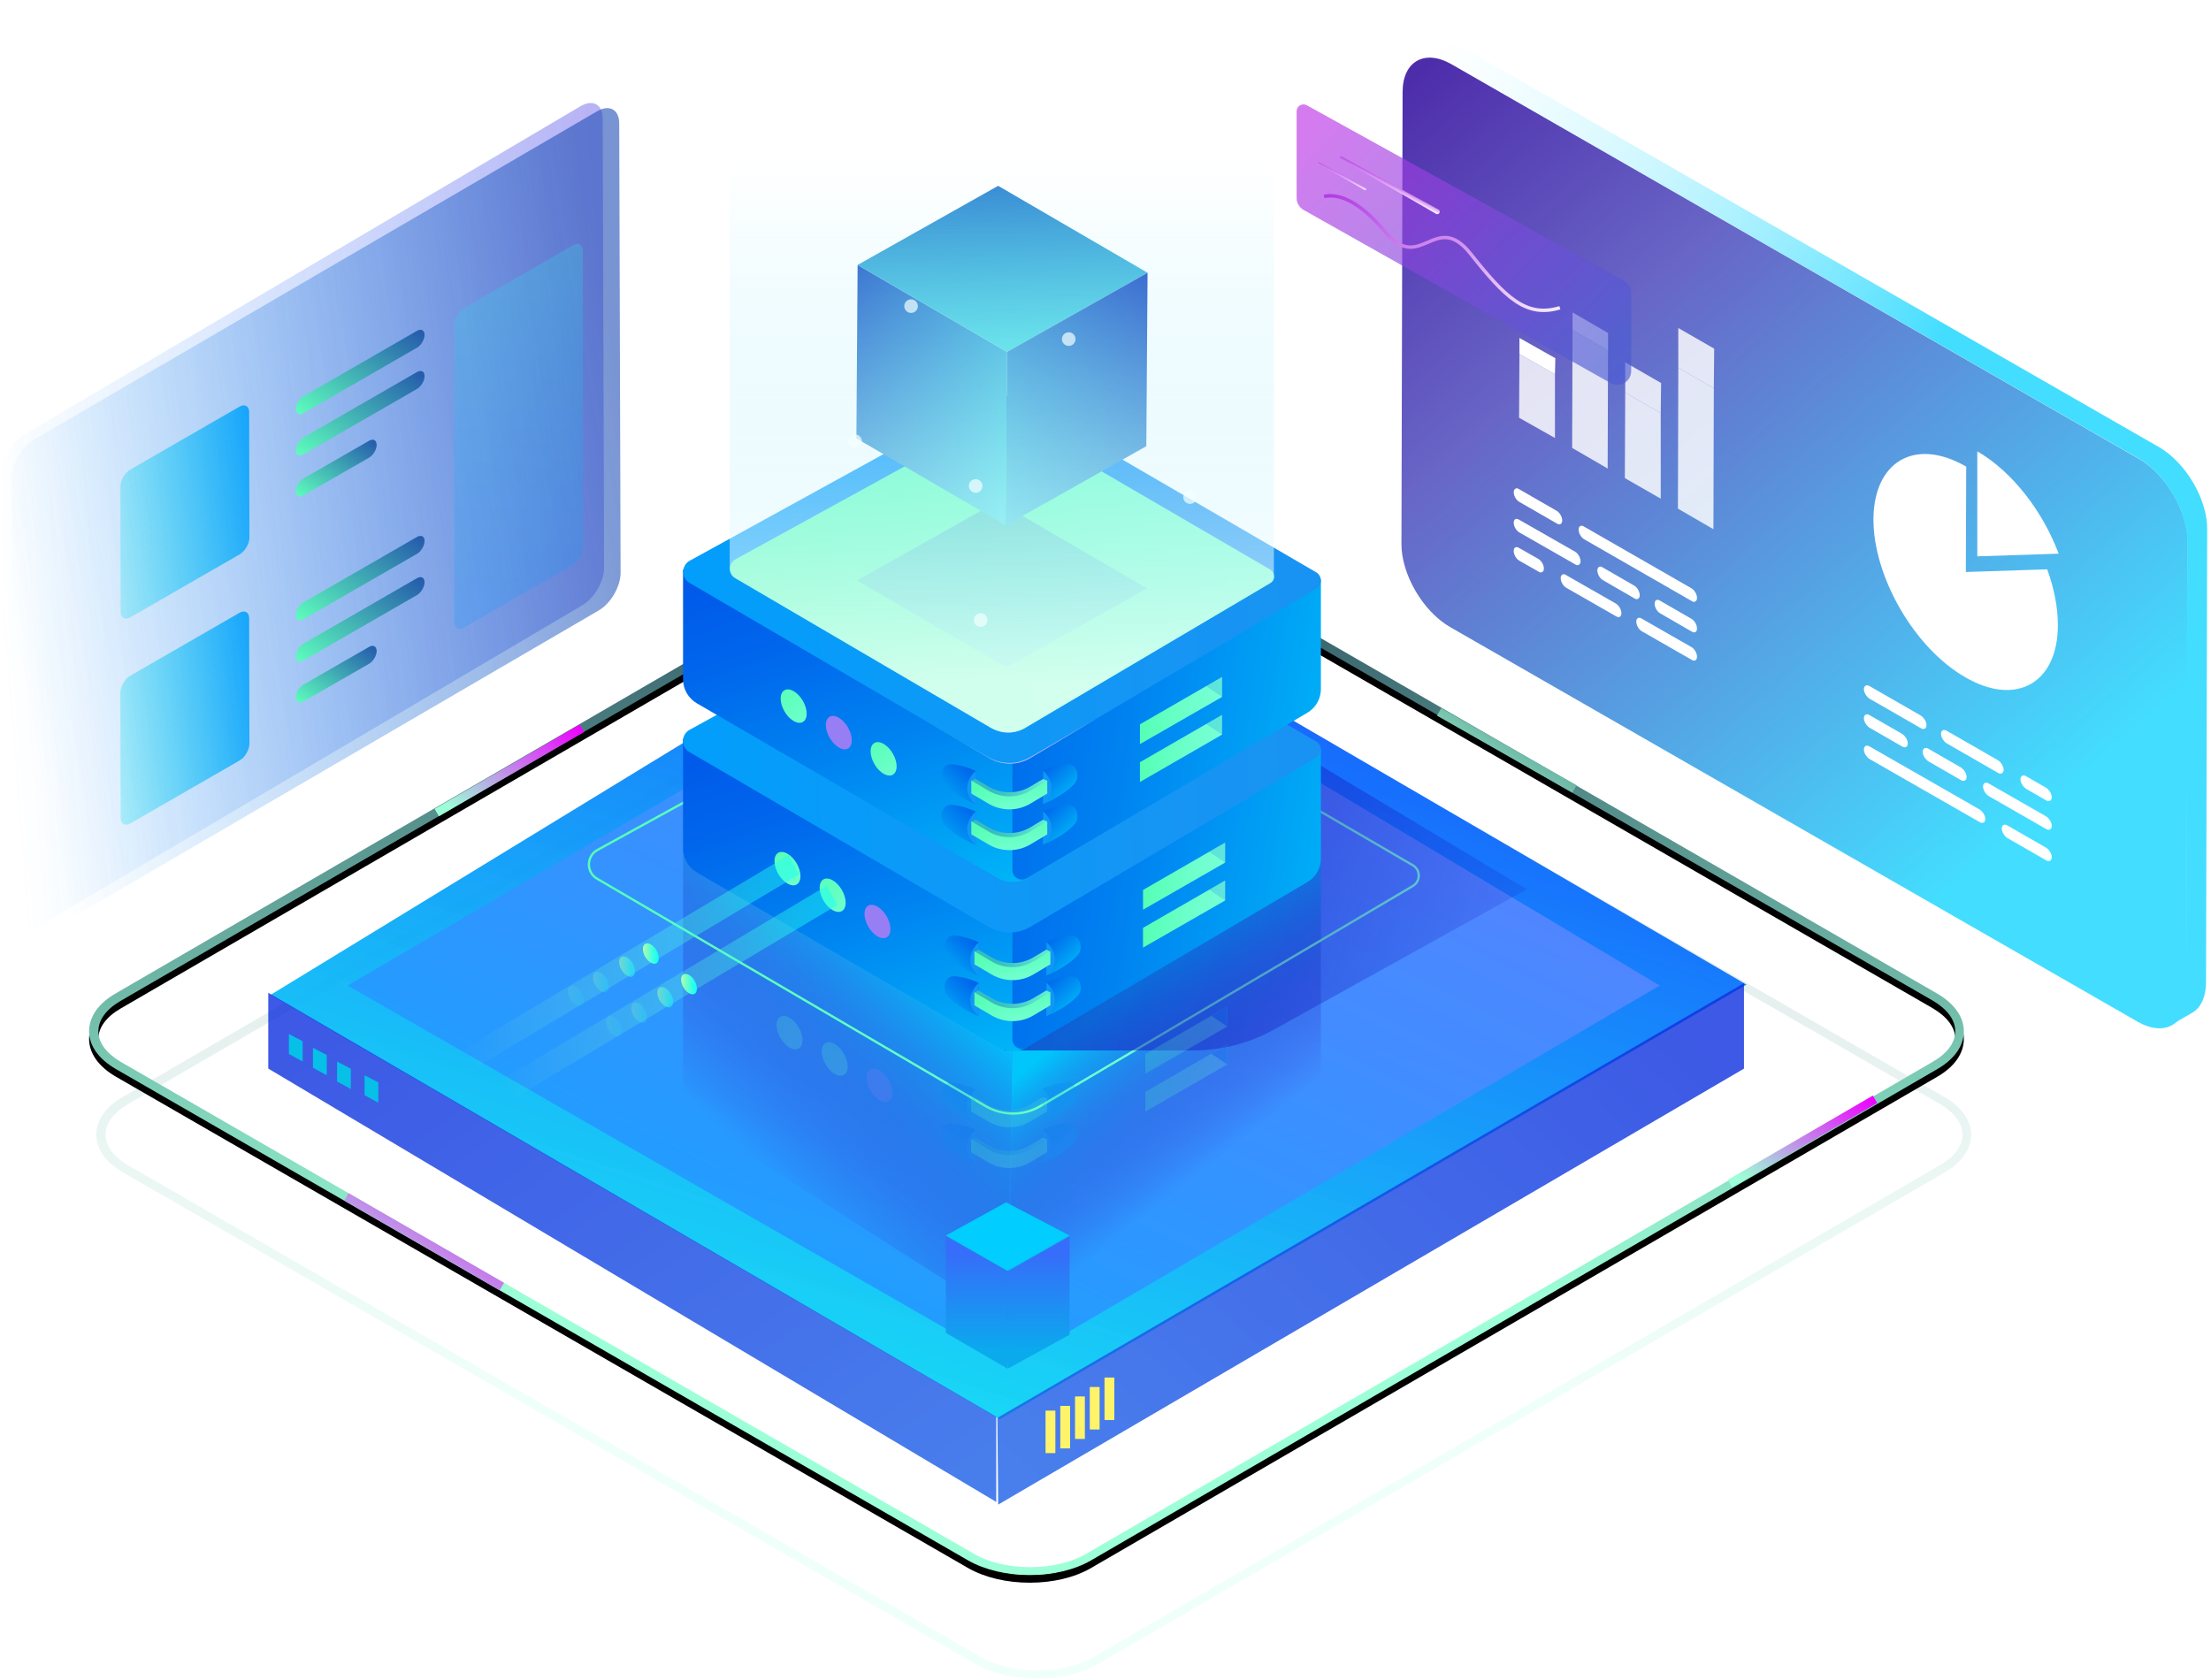 <?xml version="1.0" encoding="UTF-8"?>
<svg width="579px" height="440px" viewBox="0 0 579 440" version="1.1" xmlns="http://www.w3.org/2000/svg" xmlns:xlink="http://www.w3.org/1999/xlink">
    <!-- Generator: Sketch 52.1 (67048) - http://www.bohemiancoding.com/sketch -->
    <title>分组 10</title>
    <desc>Created with Sketch.</desc>
    <defs>
        <linearGradient x1="-2.3%" y1="5.212%" x2="57.944%" y2="93.266%" id="linearGradient-1">
            <stop stop-color="#4E2DAB" offset="0%"></stop>
            <stop stop-color="#6865C6" offset="31.973%"></stop>
            <stop stop-color="#43DDFF" offset="100%"></stop>
        </linearGradient>
        <linearGradient x1="0%" y1="3.082%" x2="52.99%" y2="46.378%" id="linearGradient-2">
            <stop stop-color="#BEF7FF" stop-opacity="0" offset="0%"></stop>
            <stop stop-color="#43DDFF" offset="100%"></stop>
        </linearGradient>
        <linearGradient x1="47.827%" y1="74.808%" x2="47.827%" y2="-20.737%" id="linearGradient-3">
            <stop stop-color="#9DFFD8" offset="0%"></stop>
            <stop stop-color="#051135" offset="100%"></stop>
        </linearGradient>
        <linearGradient x1="68.446%" y1="0%" x2="4.844%" y2="113.373%" id="linearGradient-4">
            <stop stop-color="#1752FF" offset="0%"></stop>
            <stop stop-color="#00FFF2" stop-opacity="0.9" offset="100%"></stop>
        </linearGradient>
        <linearGradient x1="97.964%" y1="14.604%" x2="0%" y2="89.992%" id="linearGradient-5">
            <stop stop-color="#0C2FDE" offset="0%"></stop>
            <stop stop-color="#1B5FE8" offset="100%"></stop>
        </linearGradient>
        <linearGradient x1="84.994%" y1="21.11%" x2="-2.079%" y2="123.973%" id="linearGradient-6">
            <stop stop-color="#5883FF" offset="0%"></stop>
            <stop stop-color="#00AAFF" stop-opacity="0.9" offset="100%"></stop>
        </linearGradient>
        <path d="M247.142,285.685 C241.107,285.685 235.433,284.335 231.11,281.906 L7.836,153.145 C3.332,150.536 0.811,147.027 0.811,143.247 C0.811,139.468 3.242,135.959 7.746,133.35 L229.489,4.589 C233.722,2.16 239.396,0.81 245.43,0.81 C251.465,0.81 257.139,2.16 261.462,4.589 L484.736,133.35 C489.24,135.959 491.762,139.468 491.762,143.247 C491.762,147.027 489.33,150.536 484.826,153.145 L263.083,281.906 C258.85,284.335 253.176,285.685 247.142,285.685 Z M245.611,2.969 C240.026,2.969 234.713,4.229 230.75,6.569 L9.007,135.329 C5.314,137.489 3.242,140.278 3.242,143.247 C3.242,146.217 5.314,149.006 9.097,151.256 L232.371,280.016 C236.334,282.356 241.648,283.616 247.232,283.616 C252.816,283.616 258.13,282.356 262.093,280.016 L483.746,151.166 C487.438,149.006 489.51,146.217 489.51,143.247 C489.51,140.278 487.438,137.489 483.656,135.239 L260.381,6.479 C256.419,4.229 251.195,2.969 245.611,2.969 Z" id="path-7"></path>
        <filter x="-1.4%" y="-1.8%" width="102.9%" height="104.9%" filterUnits="objectBoundingBox" id="filter-8">
            <feOffset dx="0" dy="2" in="SourceAlpha" result="shadowOffsetOuter1"></feOffset>
            <feGaussianBlur stdDeviation="2" in="shadowOffsetOuter1" result="shadowBlurOuter1"></feGaussianBlur>
            <feColorMatrix values="0 0 0 0 0.027   0 0 0 0 0.078   0 0 0 0 0.22  0 0 0 1 0" type="matrix" in="shadowBlurOuter1"></feColorMatrix>
        </filter>
        <linearGradient x1="0%" y1="85.429%" x2="100%" y2="0%" id="linearGradient-9">
            <stop stop-color="#9DFFD7" offset="0%"></stop>
            <stop stop-color="#EE00FF" offset="100%"></stop>
        </linearGradient>
        <linearGradient x1="0%" y1="85.429%" x2="100%" y2="0%" id="linearGradient-10">
            <stop stop-color="#9DFFD7" offset="0%"></stop>
            <stop stop-color="#46777B" offset="100%"></stop>
        </linearGradient>
        <linearGradient x1="38.277%" y1="27.993%" x2="59.931%" y2="68.651%" id="linearGradient-11">
            <stop stop-color="#00C6FB" offset="0.538%"></stop>
            <stop stop-color="#06B3F5" stop-opacity="0.917" offset="8.783%"></stop>
            <stop stop-color="#1B70DF" stop-opacity="0.593" offset="41.06%"></stop>
            <stop stop-color="#2B3ECF" stop-opacity="0.321" offset="68.1%"></stop>
            <stop stop-color="#341FC6" stop-opacity="0.115" offset="88.54%"></stop>
            <stop stop-color="#3814C2" stop-opacity="0" offset="100%"></stop>
        </linearGradient>
        <linearGradient x1="69.57%" y1="19.891%" x2="33.464%" y2="74.111%" id="linearGradient-12">
            <stop stop-color="#00C6FB" offset="0.538%"></stop>
            <stop stop-color="#06B3F5" stop-opacity="0.917" offset="8.783%"></stop>
            <stop stop-color="#1B70DF" stop-opacity="0.593" offset="41.06%"></stop>
            <stop stop-color="#2B3ECF" stop-opacity="0.321" offset="68.1%"></stop>
            <stop stop-color="#341FC6" stop-opacity="0.115" offset="88.54%"></stop>
            <stop stop-color="#3814C2" stop-opacity="0" offset="100%"></stop>
        </linearGradient>
        <linearGradient x1="-0.158%" y1="50.014%" x2="100.137%" y2="50.014%" id="linearGradient-13">
            <stop stop-color="#55FFB5" offset="0.538%"></stop>
            <stop stop-color="#6DFFCB" offset="58.8%"></stop>
            <stop stop-color="#78FFD6" offset="100%"></stop>
        </linearGradient>
        <linearGradient x1="-59.858%" y1="31.317%" x2="123.26%" y2="73.779%" id="linearGradient-14">
            <stop stop-color="#240EA8" offset="0%"></stop>
            <stop stop-color="#1811B7" stop-opacity="0.523" offset="47.73%"></stop>
            <stop stop-color="#0F13C2" stop-opacity="0" offset="100%"></stop>
        </linearGradient>
        <linearGradient x1="78.296%" y1="126.916%" x2="28.944%" y2="-1.361%" id="linearGradient-15">
            <stop stop-color="#00C6FB" offset="0.538%"></stop>
            <stop stop-color="#00B6F8" offset="12.37%"></stop>
            <stop stop-color="#0085F1" offset="52.42%"></stop>
            <stop stop-color="#0066EC" offset="82.9%"></stop>
            <stop stop-color="#005BEA" offset="100%"></stop>
        </linearGradient>
        <linearGradient x1="-40.58%" y1="34.505%" x2="131.178%" y2="63.411%" id="linearGradient-16">
            <stop stop-color="#005BEA" offset="0%"></stop>
            <stop stop-color="#0066EC" offset="17.1%"></stop>
            <stop stop-color="#0085F1" offset="47.58%"></stop>
            <stop stop-color="#00B6F8" offset="87.63%"></stop>
            <stop stop-color="#00C6FB" offset="99.46%"></stop>
        </linearGradient>
        <linearGradient x1="-8.533%" y1="51.8%" x2="138.024%" y2="47.377%" id="linearGradient-17">
            <stop stop-color="#009FFC" offset="0.678%"></stop>
            <stop stop-color="#1595F4" offset="55.86%"></stop>
            <stop stop-color="#2090F0" offset="100%"></stop>
        </linearGradient>
        <linearGradient x1="78.296%" y1="126.887%" x2="28.944%" y2="-1.391%" id="linearGradient-18">
            <stop stop-color="#00C6FB" offset="0.538%"></stop>
            <stop stop-color="#00B6F8" offset="12.37%"></stop>
            <stop stop-color="#0085F1" offset="52.42%"></stop>
            <stop stop-color="#0066EC" offset="82.9%"></stop>
            <stop stop-color="#005BEA" offset="100%"></stop>
        </linearGradient>
        <linearGradient x1="-40.58%" y1="34.543%" x2="131.178%" y2="63.449%" id="linearGradient-19">
            <stop stop-color="#005BEA" offset="0%"></stop>
            <stop stop-color="#0066EC" offset="17.1%"></stop>
            <stop stop-color="#0085F1" offset="47.58%"></stop>
            <stop stop-color="#00B6F8" offset="87.63%"></stop>
            <stop stop-color="#00C6FB" offset="99.46%"></stop>
        </linearGradient>
        <linearGradient x1="-8.568%" y1="51.775%" x2="138.031%" y2="47.352%" id="linearGradient-20">
            <stop stop-color="#009FFC" offset="0.678%"></stop>
            <stop stop-color="#1595F4" offset="55.86%"></stop>
            <stop stop-color="#2090F0" offset="100%"></stop>
        </linearGradient>
        <linearGradient x1="-8.556%" y1="51.818%" x2="138.031%" y2="47.395%" id="linearGradient-21">
            <stop stop-color="#55FFB5" offset="0.538%"></stop>
            <stop stop-color="#6DFFCB" offset="58.8%"></stop>
            <stop stop-color="#78FFD6" offset="100%"></stop>
        </linearGradient>
        <linearGradient x1="-1.346%" y1="-1.7%" x2="86.121%" y2="100.972%" id="linearGradient-22">
            <stop stop-color="#005BEA" offset="0%"></stop>
            <stop stop-color="#00C6FB" offset="99.46%"></stop>
        </linearGradient>
        <linearGradient x1="-105.375%" y1="20.348%" x2="176.64%" y2="99.115%" id="linearGradient-23">
            <stop stop-color="#009FFC" offset="0.678%"></stop>
            <stop stop-color="#1595F4" offset="55.86%"></stop>
            <stop stop-color="#2090F0" offset="100%"></stop>
        </linearGradient>
        <linearGradient x1="-1.346%" y1="-1.647%" x2="86.121%" y2="101.026%" id="linearGradient-24">
            <stop stop-color="#005BEA" offset="0%"></stop>
            <stop stop-color="#00C6FB" offset="99.46%"></stop>
        </linearGradient>
        <linearGradient x1="-105.375%" y1="20.412%" x2="176.64%" y2="99.179%" id="linearGradient-25">
            <stop stop-color="#009FFC" offset="0.678%"></stop>
            <stop stop-color="#1595F4" offset="55.86%"></stop>
            <stop stop-color="#2090F0" offset="100%"></stop>
        </linearGradient>
        <linearGradient x1="101.682%" y1="-1.462%" x2="-9.313%" y2="128.829%" id="linearGradient-26">
            <stop stop-color="#005BEA" offset="0%"></stop>
            <stop stop-color="#006FED" offset="22.83%"></stop>
            <stop stop-color="#00A2F5" offset="69.2%"></stop>
            <stop stop-color="#00C6FB" offset="99.46%"></stop>
        </linearGradient>
        <linearGradient x1="206.723%" y1="20.634%" x2="-75.29%" y2="99.401%" id="linearGradient-27">
            <stop stop-color="#009FFC" offset="0.678%"></stop>
            <stop stop-color="#1595F4" offset="55.86%"></stop>
            <stop stop-color="#2090F0" offset="100%"></stop>
        </linearGradient>
        <linearGradient x1="101.682%" y1="-1.409%" x2="-13.558%" y2="133.865%" id="linearGradient-28">
            <stop stop-color="#005BEA" offset="0%"></stop>
            <stop stop-color="#00C6FB" offset="99.46%"></stop>
        </linearGradient>
        <linearGradient x1="206.723%" y1="20.698%" x2="-75.29%" y2="99.464%" id="linearGradient-29">
            <stop stop-color="#009FFC" offset="0.678%"></stop>
            <stop stop-color="#1595F4" offset="55.86%"></stop>
            <stop stop-color="#2090F0" offset="100%"></stop>
        </linearGradient>
        <linearGradient x1="26.214%" y1="49.266%" x2="126.064%" y2="42.839%" id="linearGradient-30">
            <stop stop-color="#36BBC0" offset="0.538%"></stop>
            <stop stop-color="#78FFD6" offset="100%"></stop>
        </linearGradient>
        <linearGradient x1="41.384%" y1="6.24%" x2="94.023%" y2="109.415%" id="linearGradient-31">
            <stop stop-color="#55FFB5" offset="0.538%"></stop>
            <stop stop-color="#6DFFCB" offset="58.8%"></stop>
            <stop stop-color="#78FFD6" offset="100%"></stop>
        </linearGradient>
        <linearGradient x1="26.214%" y1="49.166%" x2="126.064%" y2="42.74%" id="linearGradient-32">
            <stop stop-color="#36BBC0" offset="0.538%"></stop>
            <stop stop-color="#78FFD6" offset="100%"></stop>
        </linearGradient>
        <linearGradient x1="41.384%" y1="6.169%" x2="94.023%" y2="109.343%" id="linearGradient-33">
            <stop stop-color="#55FFB5" offset="0.538%"></stop>
            <stop stop-color="#6DFFCB" offset="58.8%"></stop>
            <stop stop-color="#78FFD6" offset="100%"></stop>
        </linearGradient>
        <linearGradient x1="-1.686%" y1="-1.782%" x2="85.781%" y2="100.891%" id="linearGradient-34">
            <stop stop-color="#005BEA" offset="0%"></stop>
            <stop stop-color="#00C6FB" offset="99.46%"></stop>
        </linearGradient>
        <linearGradient x1="-106.74%" y1="20.251%" x2="175.275%" y2="99.017%" id="linearGradient-35">
            <stop stop-color="#009FFC" offset="0.678%"></stop>
            <stop stop-color="#1595F4" offset="55.86%"></stop>
            <stop stop-color="#2090F0" offset="100%"></stop>
        </linearGradient>
        <linearGradient x1="-1.686%" y1="-1.728%" x2="85.781%" y2="100.945%" id="linearGradient-36">
            <stop stop-color="#005BEA" offset="0%"></stop>
            <stop stop-color="#00C6FB" offset="99.46%"></stop>
        </linearGradient>
        <linearGradient x1="-106.74%" y1="20.315%" x2="175.275%" y2="99.081%" id="linearGradient-37">
            <stop stop-color="#009FFC" offset="0.678%"></stop>
            <stop stop-color="#1595F4" offset="55.86%"></stop>
            <stop stop-color="#2090F0" offset="100%"></stop>
        </linearGradient>
        <linearGradient x1="101.354%" y1="-1.543%" x2="-5.6%" y2="124.004%" id="linearGradient-38">
            <stop stop-color="#005BEA" offset="0%"></stop>
            <stop stop-color="#0070ED" offset="23.53%"></stop>
            <stop stop-color="#00A5F6" offset="71.74%"></stop>
            <stop stop-color="#00C6FB" offset="99.46%"></stop>
        </linearGradient>
        <linearGradient x1="205.406%" y1="20.536%" x2="-76.608%" y2="99.303%" id="linearGradient-39">
            <stop stop-color="#009FFC" offset="0.678%"></stop>
            <stop stop-color="#1595F4" offset="55.86%"></stop>
            <stop stop-color="#2090F0" offset="100%"></stop>
        </linearGradient>
        <linearGradient x1="101.354%" y1="-1.49%" x2="-1.37%" y2="119.093%" id="linearGradient-40">
            <stop stop-color="#005BEA" offset="0%"></stop>
            <stop stop-color="#0067EC" offset="17.3%"></stop>
            <stop stop-color="#0086F1" offset="48.4%"></stop>
            <stop stop-color="#00B9F9" offset="89.48%"></stop>
            <stop stop-color="#00C6FB" offset="99.46%"></stop>
        </linearGradient>
        <linearGradient x1="205.406%" y1="20.601%" x2="-76.608%" y2="99.367%" id="linearGradient-41">
            <stop stop-color="#009FFC" offset="0.678%"></stop>
            <stop stop-color="#1595F4" offset="55.86%"></stop>
            <stop stop-color="#2090F0" offset="100%"></stop>
        </linearGradient>
        <linearGradient x1="26.344%" y1="49.443%" x2="126.195%" y2="43.017%" id="linearGradient-42">
            <stop stop-color="#36BBC0" offset="0.538%"></stop>
            <stop stop-color="#78FFD6" offset="100%"></stop>
        </linearGradient>
        <linearGradient x1="41.514%" y1="5.652%" x2="94.153%" y2="108.826%" id="linearGradient-43">
            <stop stop-color="#55FFB5" offset="0.538%"></stop>
            <stop stop-color="#6DFFCB" offset="58.8%"></stop>
            <stop stop-color="#78FFD6" offset="100%"></stop>
        </linearGradient>
        <linearGradient x1="26.344%" y1="49.343%" x2="126.195%" y2="42.917%" id="linearGradient-44">
            <stop stop-color="#36BBC0" offset="0.538%"></stop>
            <stop stop-color="#78FFD6" offset="100%"></stop>
        </linearGradient>
        <linearGradient x1="41.514%" y1="6.296%" x2="94.153%" y2="109.47%" id="linearGradient-45">
            <stop stop-color="#55FFB5" offset="0.538%"></stop>
            <stop stop-color="#6DFFCB" offset="58.8%"></stop>
            <stop stop-color="#78FFD6" offset="100%"></stop>
        </linearGradient>
        <linearGradient x1="12.344%" y1="-21.223%" x2="118.749%" y2="177.933%" id="linearGradient-46">
            <stop stop-color="#55FFB5" offset="0.538%"></stop>
            <stop stop-color="#6DFFCB" offset="58.8%"></stop>
            <stop stop-color="#78FFD6" offset="100%"></stop>
        </linearGradient>
        <linearGradient x1="12.346%" y1="-21.109%" x2="118.75%" y2="178.046%" id="linearGradient-47">
            <stop stop-color="#55FFB5" offset="0.538%"></stop>
            <stop stop-color="#6DFFCB" offset="58.8%"></stop>
            <stop stop-color="#78FFD6" offset="100%"></stop>
        </linearGradient>
        <linearGradient x1="12.273%" y1="-21.115%" x2="118.677%" y2="178.041%" id="linearGradient-48">
            <stop stop-color="#55FFB5" offset="0.538%"></stop>
            <stop stop-color="#6DFFCB" offset="58.8%"></stop>
            <stop stop-color="#78FFD6" offset="100%"></stop>
        </linearGradient>
        <linearGradient x1="12.265%" y1="-21.135%" x2="118.669%" y2="178.02%" id="linearGradient-49">
            <stop stop-color="#55FFB5" offset="0.538%"></stop>
            <stop stop-color="#6DFFCB" offset="58.8%"></stop>
            <stop stop-color="#78FFD6" offset="100%"></stop>
        </linearGradient>
        <linearGradient x1="0.074%" y1="50.124%" x2="99.964%" y2="50.124%" id="linearGradient-50">
            <stop stop-color="#55FFB5" offset="0.538%"></stop>
            <stop stop-color="#6DFFCB" offset="58.8%"></stop>
            <stop stop-color="#78FFD6" offset="100%"></stop>
        </linearGradient>
        <linearGradient x1="0.074%" y1="50.116%" x2="99.964%" y2="50.116%" id="linearGradient-51">
            <stop stop-color="#55FFB5" offset="0.538%"></stop>
            <stop stop-color="#6DFFCB" offset="58.8%"></stop>
            <stop stop-color="#78FFD6" offset="100%"></stop>
        </linearGradient>
        <linearGradient x1="-269.214%" y1="50.141%" x2="624.181%" y2="50.141%" id="linearGradient-52">
            <stop stop-color="#005BEA" offset="0%"></stop>
            <stop stop-color="#0066EC" offset="17.1%"></stop>
            <stop stop-color="#0085F1" offset="47.58%"></stop>
            <stop stop-color="#00B6F8" offset="87.63%"></stop>
            <stop stop-color="#00C6FB" offset="99.46%"></stop>
        </linearGradient>
        <linearGradient x1="-269.214%" y1="50.115%" x2="624.181%" y2="50.115%" id="linearGradient-53">
            <stop stop-color="#005BEA" offset="0%"></stop>
            <stop stop-color="#0066EC" offset="17.1%"></stop>
            <stop stop-color="#0085F1" offset="47.58%"></stop>
            <stop stop-color="#00B6F8" offset="87.63%"></stop>
            <stop stop-color="#00C6FB" offset="99.46%"></stop>
        </linearGradient>
        <linearGradient x1="0.063%" y1="50.021%" x2="99.952%" y2="50.021%" id="linearGradient-54">
            <stop stop-color="#55FFB5" offset="0.538%"></stop>
            <stop stop-color="#6DFFCB" offset="58.8%"></stop>
            <stop stop-color="#78FFD6" offset="100%"></stop>
        </linearGradient>
        <linearGradient x1="0.063%" y1="50.013%" x2="99.952%" y2="50.013%" id="linearGradient-55">
            <stop stop-color="#55FFB5" offset="0.538%"></stop>
            <stop stop-color="#6DFFCB" offset="58.8%"></stop>
            <stop stop-color="#78FFD6" offset="100%"></stop>
        </linearGradient>
        <linearGradient x1="-269.273%" y1="49.795%" x2="624.121%" y2="49.795%" id="linearGradient-56">
            <stop stop-color="#005BEA" offset="0%"></stop>
            <stop stop-color="#0066EC" offset="17.1%"></stop>
            <stop stop-color="#0085F1" offset="47.58%"></stop>
            <stop stop-color="#00B6F8" offset="87.63%"></stop>
            <stop stop-color="#00C6FB" offset="99.46%"></stop>
        </linearGradient>
        <linearGradient x1="-269.273%" y1="50.288%" x2="624.121%" y2="50.288%" id="linearGradient-57">
            <stop stop-color="#005BEA" offset="0%"></stop>
            <stop stop-color="#0066EC" offset="17.1%"></stop>
            <stop stop-color="#0085F1" offset="47.58%"></stop>
            <stop stop-color="#00B6F8" offset="87.63%"></stop>
            <stop stop-color="#00C6FB" offset="99.46%"></stop>
        </linearGradient>
        <linearGradient x1="12.704%" y1="-21.278%" x2="119.109%" y2="177.877%" id="linearGradient-58">
            <stop stop-color="#55FFB5" offset="0.538%"></stop>
            <stop stop-color="#6DFFCB" offset="58.8%"></stop>
            <stop stop-color="#78FFD6" offset="100%"></stop>
        </linearGradient>
        <linearGradient x1="12.697%" y1="-20.682%" x2="119.101%" y2="178.473%" id="linearGradient-59">
            <stop stop-color="#55FFB5" offset="0.538%"></stop>
            <stop stop-color="#6DFFCB" offset="58.8%"></stop>
            <stop stop-color="#78FFD6" offset="100%"></stop>
        </linearGradient>
        <linearGradient x1="-0.041%" y1="50.043%" x2="100.101%" y2="50.043%" id="linearGradient-60">
            <stop stop-color="#55FFB5" offset="0.538%"></stop>
            <stop stop-color="#6DFFCB" offset="58.8%"></stop>
            <stop stop-color="#78FFD6" offset="100%"></stop>
        </linearGradient>
        <linearGradient x1="-0.041%" y1="50.035%" x2="100.101%" y2="50.035%" id="linearGradient-61">
            <stop stop-color="#55FFB5" offset="0.538%"></stop>
            <stop stop-color="#6DFFCB" offset="58.8%"></stop>
            <stop stop-color="#78FFD6" offset="100%"></stop>
        </linearGradient>
        <linearGradient x1="-273.355%" y1="49.869%" x2="631.793%" y2="49.869%" id="linearGradient-62">
            <stop stop-color="#005BEA" offset="0%"></stop>
            <stop stop-color="#0066EC" offset="17.1%"></stop>
            <stop stop-color="#0085F1" offset="47.58%"></stop>
            <stop stop-color="#00B6F8" offset="87.63%"></stop>
            <stop stop-color="#00C6FB" offset="99.46%"></stop>
        </linearGradient>
        <linearGradient x1="-273.355%" y1="49.843%" x2="631.793%" y2="49.843%" id="linearGradient-63">
            <stop stop-color="#005BEA" offset="0%"></stop>
            <stop stop-color="#0066EC" offset="17.1%"></stop>
            <stop stop-color="#0085F1" offset="47.58%"></stop>
            <stop stop-color="#00B6F8" offset="87.63%"></stop>
            <stop stop-color="#00C6FB" offset="99.46%"></stop>
        </linearGradient>
        <linearGradient x1="-1.24%" y1="-1.455%" x2="86.227%" y2="101.218%" id="linearGradient-64">
            <stop stop-color="#005BEA" offset="0%"></stop>
            <stop stop-color="#00C6FB" offset="99.46%"></stop>
        </linearGradient>
        <linearGradient x1="-104.949%" y1="20.643%" x2="177.068%" y2="99.409%" id="linearGradient-65">
            <stop stop-color="#009FFC" offset="0.678%"></stop>
            <stop stop-color="#1595F4" offset="55.86%"></stop>
            <stop stop-color="#2090F0" offset="100%"></stop>
        </linearGradient>
        <linearGradient x1="-1.24%" y1="-1.402%" x2="86.227%" y2="101.272%" id="linearGradient-66">
            <stop stop-color="#005BEA" offset="0%"></stop>
            <stop stop-color="#00C6FB" offset="99.46%"></stop>
        </linearGradient>
        <linearGradient x1="-104.949%" y1="20.707%" x2="177.068%" y2="99.473%" id="linearGradient-67">
            <stop stop-color="#009FFC" offset="0.678%"></stop>
            <stop stop-color="#1595F4" offset="55.86%"></stop>
            <stop stop-color="#2090F0" offset="100%"></stop>
        </linearGradient>
        <linearGradient x1="101.197%" y1="-1.732%" x2="-5.757%" y2="123.816%" id="linearGradient-68">
            <stop stop-color="#005BEA" offset="0%"></stop>
            <stop stop-color="#0070ED" offset="23.53%"></stop>
            <stop stop-color="#00A5F6" offset="71.74%"></stop>
            <stop stop-color="#00C6FB" offset="99.46%"></stop>
        </linearGradient>
        <linearGradient x1="204.777%" y1="20.311%" x2="-77.237%" y2="99.077%" id="linearGradient-69">
            <stop stop-color="#009FFC" offset="0.678%"></stop>
            <stop stop-color="#1595F4" offset="55.86%"></stop>
            <stop stop-color="#2090F0" offset="100%"></stop>
        </linearGradient>
        <linearGradient x1="101.197%" y1="-1.678%" x2="-1.527%" y2="118.904%" id="linearGradient-70">
            <stop stop-color="#005BEA" offset="0%"></stop>
            <stop stop-color="#0067EC" offset="17.3%"></stop>
            <stop stop-color="#0086F1" offset="48.4%"></stop>
            <stop stop-color="#00B9F9" offset="89.48%"></stop>
            <stop stop-color="#00C6FB" offset="99.46%"></stop>
        </linearGradient>
        <linearGradient x1="204.777%" y1="20.375%" x2="-77.237%" y2="99.141%" id="linearGradient-71">
            <stop stop-color="#009FFC" offset="0.678%"></stop>
            <stop stop-color="#1595F4" offset="55.86%"></stop>
            <stop stop-color="#2090F0" offset="100%"></stop>
        </linearGradient>
        <linearGradient x1="26.273%" y1="49.078%" x2="126.124%" y2="42.651%" id="linearGradient-72">
            <stop stop-color="#36BBC0" offset="0.538%"></stop>
            <stop stop-color="#78FFD6" offset="100%"></stop>
        </linearGradient>
        <linearGradient x1="41.443%" y1="6.105%" x2="94.083%" y2="109.28%" id="linearGradient-73">
            <stop stop-color="#55FFB5" offset="0.538%"></stop>
            <stop stop-color="#6DFFCB" offset="58.8%"></stop>
            <stop stop-color="#78FFD6" offset="100%"></stop>
        </linearGradient>
        <linearGradient x1="26.273%" y1="48.978%" x2="126.124%" y2="42.552%" id="linearGradient-74">
            <stop stop-color="#36BBC0" offset="0.538%"></stop>
            <stop stop-color="#78FFD6" offset="100%"></stop>
        </linearGradient>
        <linearGradient x1="41.443%" y1="6.034%" x2="94.083%" y2="109.209%" id="linearGradient-75">
            <stop stop-color="#55FFB5" offset="0.538%"></stop>
            <stop stop-color="#6DFFCB" offset="58.8%"></stop>
            <stop stop-color="#78FFD6" offset="100%"></stop>
        </linearGradient>
        <linearGradient x1="54.563%" y1="108.306%" x2="34.407%" y2="-148.073%" id="linearGradient-76">
            <stop stop-color="#52E5E7" offset="0.678%"></stop>
            <stop stop-color="#130CB7" offset="100%"></stop>
        </linearGradient>
        <linearGradient x1="96.019%" y1="101.001%" x2="-60.033%" y2="-71.663%" id="linearGradient-77">
            <stop stop-color="#52E5E7" offset="0.678%"></stop>
            <stop stop-color="#130CB7" offset="100%"></stop>
        </linearGradient>
        <linearGradient x1="54.571%" y1="108.293%" x2="34.415%" y2="-148.086%" id="linearGradient-78">
            <stop stop-color="#52E5E7" offset="0.678%"></stop>
            <stop stop-color="#130CB7" offset="100%"></stop>
        </linearGradient>
        <linearGradient x1="8.234%" y1="127.054%" x2="120.496%" y2="-80.106%" id="linearGradient-79">
            <stop stop-color="#52E5E7" offset="0.678%"></stop>
            <stop stop-color="#130CB7" offset="100%"></stop>
        </linearGradient>
        <linearGradient x1="48.742%" y1="92.299%" x2="48.742%" y2="22.094%" id="linearGradient-80">
            <stop stop-color="#FFFFFF" offset="0%"></stop>
            <stop stop-color="#99EBFF" stop-opacity="0" offset="100%"></stop>
        </linearGradient>
        <linearGradient x1="50%" y1="12.566%" x2="50%" y2="86.563%" id="linearGradient-81">
            <stop stop-color="#366DFA" offset="0%"></stop>
            <stop stop-color="#0AAAED" offset="100%"></stop>
        </linearGradient>
        <linearGradient x1="4.377%" y1="5.99%" x2="100%" y2="100%" id="linearGradient-82">
            <stop stop-color="#0C2FDE" offset="0%"></stop>
            <stop stop-color="#1B5FE8" offset="100%"></stop>
        </linearGradient>
        <linearGradient x1="0%" y1="63.818%" x2="103.183%" y2="52.35%" id="linearGradient-83">
            <stop stop-color="#0990FD" stop-opacity="0" offset="0%"></stop>
            <stop stop-color="#4C40E7" offset="100%"></stop>
        </linearGradient>
        <linearGradient x1="0%" y1="59.353%" x2="100%" y2="34.593%" id="linearGradient-84">
            <stop stop-color="#0990FD" stop-opacity="0" offset="0%"></stop>
            <stop stop-color="#204CB5" offset="100%"></stop>
        </linearGradient>
        <linearGradient x1="-56.41%" y1="76.89%" x2="125.814%" y2="39.445%" id="linearGradient-85">
            <stop stop-color="#21F7E8" stop-opacity="0" offset="0%"></stop>
            <stop stop-color="#0396FF" offset="100%"></stop>
        </linearGradient>
        <linearGradient x1="50.128%" y1="-0.077%" x2="50.128%" y2="99.961%" id="linearGradient-86">
            <stop stop-color="#21F7E8" offset="0%"></stop>
            <stop stop-color="#19DFEE" offset="19.19%"></stop>
            <stop stop-color="#0DB7F7" offset="54.55%"></stop>
            <stop stop-color="#069FFD" offset="82.72%"></stop>
            <stop stop-color="#0396FF" offset="100%"></stop>
        </linearGradient>
        <linearGradient x1="0%" y1="100%" x2="100%" y2="0%" id="linearGradient-87">
            <stop stop-color="#5EFFBD" offset="0%"></stop>
            <stop stop-color="#2357AB" offset="100%"></stop>
        </linearGradient>
        <linearGradient x1="0%" y1="14.12%" x2="91.742%" y2="89.109%" id="linearGradient-88">
            <stop stop-color="#BC35E6" offset="0%"></stop>
            <stop stop-color="#4A5BD2" offset="100%"></stop>
        </linearGradient>
        <linearGradient x1="0%" y1="0%" x2="100%" y2="100%" id="linearGradient-89">
            <stop stop-color="#B437E5" offset="0%"></stop>
            <stop stop-color="#FFFFFF" offset="100%"></stop>
        </linearGradient>
        <linearGradient x1="0%" y1="0%" x2="108.568%" y2="109.491%" id="linearGradient-90">
            <stop stop-color="#AF39E3" offset="0%"></stop>
            <stop stop-color="#FFFFFF" offset="100%"></stop>
        </linearGradient>
        <linearGradient x1="0.026%" y1="49.88%" x2="100.035%" y2="49.88%" id="linearGradient-91">
            <stop stop-color="#B3FFAB" stop-opacity="0" offset="0%"></stop>
            <stop stop-color="#12FFF7" offset="100%"></stop>
        </linearGradient>
        <linearGradient x1="-0.428%" y1="49.546%" x2="100.041%" y2="49.546%" id="linearGradient-92">
            <stop stop-color="#B3FFAB" offset="0%"></stop>
            <stop stop-color="#B3FFAB" offset="0.538%"></stop>
            <stop stop-color="#B0FFAD" offset="2.147%"></stop>
            <stop stop-color="#6DFFCC" offset="36.71%"></stop>
            <stop stop-color="#3CFFE3" offset="65.69%"></stop>
            <stop stop-color="#1DFFF2" offset="87.64%"></stop>
            <stop stop-color="#12FFF7" offset="100%"></stop>
        </linearGradient>
        <linearGradient x1="-0.304%" y1="50.386%" x2="100.167%" y2="50.386%" id="linearGradient-93">
            <stop stop-color="#B3FFAB" offset="0%"></stop>
            <stop stop-color="#B3FFAB" offset="0.538%"></stop>
            <stop stop-color="#B0FFAD" offset="2.147%"></stop>
            <stop stop-color="#6DFFCC" offset="36.71%"></stop>
            <stop stop-color="#3CFFE3" offset="65.69%"></stop>
            <stop stop-color="#1DFFF2" offset="87.64%"></stop>
            <stop stop-color="#12FFF7" offset="100%"></stop>
        </linearGradient>
        <linearGradient x1="-0.53%" y1="49.996%" x2="99.937%" y2="49.996%" id="linearGradient-94">
            <stop stop-color="#B3FFAB" offset="0%"></stop>
            <stop stop-color="#B3FFAB" offset="0.538%"></stop>
            <stop stop-color="#B0FFAD" offset="2.147%"></stop>
            <stop stop-color="#6DFFCC" offset="36.71%"></stop>
            <stop stop-color="#3CFFE3" offset="65.69%"></stop>
            <stop stop-color="#1DFFF2" offset="87.64%"></stop>
            <stop stop-color="#12FFF7" offset="100%"></stop>
        </linearGradient>
        <linearGradient x1="0.504%" y1="49.508%" x2="100.974%" y2="49.508%" id="linearGradient-95">
            <stop stop-color="#B3FFAB" offset="0%"></stop>
            <stop stop-color="#B3FFAB" offset="0.538%"></stop>
            <stop stop-color="#B0FFAD" offset="2.147%"></stop>
            <stop stop-color="#6DFFCC" offset="36.71%"></stop>
            <stop stop-color="#3CFFE3" offset="65.69%"></stop>
            <stop stop-color="#1DFFF2" offset="87.64%"></stop>
            <stop stop-color="#12FFF7" offset="100%"></stop>
        </linearGradient>
    </defs>
    <g id="登录页" stroke="none" stroke-width="1" fill="none" fill-rule="evenodd">
        <g id="登录" transform="translate(-103, -171)">
            <g id="分组-10" transform="translate(103, 171)">
                <g id="分组-9">
                    <g>
                        <g id="分组-8" transform="translate(367, 12)">
                            <path d="M193.201,108.222 C200.301,112.322 206.001,122.122 205.901,130.122 L205.601,248.322 C205.601,256.422 199.801,259.622 192.801,255.622 L12.701,152.222 C5.601,148.122 -0.099,138.322 0.001,130.322 L0.301,12.122 C0.301,4.022 6.101,0.822 13.101,4.822 L193.201,108.222 Z" id="路径" fill="url(#linearGradient-1)"></path>
                            <path d="M198.401,105.122 L18.301,1.722 C14.701,-0.278 11.501,-0.478 9.201,0.822 C6.201,2.522 7.001,2.122 4.001,3.822 C4.001,3.822 4.001,3.822 4.001,3.822 C3.901,3.922 3.801,3.922 3.701,4.022 C6.001,2.522 9.401,2.622 13.001,4.722 L193.101,108.122 C200.201,112.222 205.901,122.022 205.801,130.022 L205.501,248.222 C205.501,252.222 204.101,255.022 201.801,256.322 C201.801,256.322 201.801,256.322 201.801,256.322 C201.801,256.322 201.801,256.322 201.801,256.322 C204.801,254.622 204.001,255.022 207.001,253.322 C209.301,252.022 210.701,249.222 210.701,245.122 L211.001,126.922 C211.201,119.022 205.501,109.222 198.401,105.122 Z" id="路径" fill="url(#linearGradient-2)"></path>
                            <path d="M147.901,110.222 L147.801,137.822 L169.101,137.122 C170.901,142.022 171.901,147.022 171.901,151.722 C171.901,166.922 161.001,173.122 147.701,165.422 C134.401,157.822 123.601,139.222 123.601,124.022 C123.701,108.722 134.601,102.522 147.901,110.222 Z" id="路径" fill="#FFFFFF"></path>
                            <path d="M150.801,106.222 C160.001,111.522 168.001,122.022 172.101,133.022 L150.801,133.722 L150.801,106.222 Z" id="路径" fill="#FFFFFF"></path>
                            <path d="M45.501,132.522 C46.301,133.022 46.901,134.122 46.901,135.022 C46.901,135.922 46.201,136.322 45.501,135.822 L30.801,127.422 C30.001,126.922 29.401,125.822 29.401,124.922 C29.401,124.022 30.001,123.622 30.801,124.122 L45.501,132.522 Z" id="路径" fill="#FFFFFF"></path>
                            <path d="M40.701,121.822 C41.501,122.322 42.101,123.422 42.101,124.322 C42.101,125.222 41.501,125.622 40.701,125.122 L30.801,119.422 C30.001,118.922 29.401,117.822 29.401,116.922 C29.401,116.022 30.101,115.622 30.801,116.122 L40.701,121.822 Z" id="路径" fill="#FFFFFF"></path>
                            <path d="M61.001,141.422 C61.801,141.922 62.401,143.022 62.401,143.922 C62.401,144.822 61.701,145.222 61.001,144.722 L52.701,139.922 C51.901,139.422 51.301,138.322 51.301,137.422 C51.301,136.522 52.001,136.122 52.701,136.622 L61.001,141.422 Z" id="路径" fill="#FFFFFF"></path>
                            <path d="M76.001,157.522 C76.801,158.022 77.401,159.122 77.401,160.022 C77.401,160.922 76.801,161.322 76.001,160.822 L62.901,153.322 C62.101,152.822 61.501,151.722 61.501,150.822 C61.501,149.922 62.101,149.522 62.901,150.022 L76.001,157.522 Z" id="路径" fill="#FFFFFF"></path>
                            <path d="M76.001,150.122 C76.801,150.622 77.401,151.722 77.401,152.622 C77.401,153.522 76.801,153.922 76.001,153.422 L67.701,148.622 C66.901,148.122 66.301,147.022 66.301,146.122 C66.301,145.222 66.901,144.822 67.701,145.322 L76.001,150.122 Z" id="路径" fill="#FFFFFF"></path>
                            <path d="M56.201,146.122 C57.001,146.622 57.601,147.722 57.601,148.622 C57.601,149.522 57.001,149.922 56.201,149.422 L43.101,141.922 C42.301,141.422 41.701,140.322 41.701,139.422 C41.701,138.522 42.401,138.122 43.101,138.622 L56.201,146.122 Z" id="路径" fill="#FFFFFF"></path>
                            <path d="M76.001,142.122 C76.801,142.622 77.401,143.722 77.401,144.622 C77.401,145.522 76.701,145.922 76.001,145.422 L47.801,129.222 C47.001,128.722 46.401,127.622 46.401,126.722 C46.401,125.822 47.001,125.422 47.801,125.922 L76.001,142.122 Z" id="路径" fill="#FFFFFF"></path>
                            <path d="M35.901,134.422 C36.701,134.922 37.301,136.022 37.301,136.922 C37.301,137.822 36.601,138.222 35.901,137.722 L30.801,134.822 C30.001,134.322 29.401,133.222 29.401,132.322 C29.401,131.422 30.001,131.022 30.801,131.522 L35.901,134.422 Z" id="路径" fill="#FFFFFF"></path>
                            <path d="M156.201,187.122 C157.001,187.622 157.701,188.722 157.701,189.622 C157.701,190.522 157.001,190.922 156.201,190.422 L142.801,182.722 C142.001,182.222 141.301,181.122 141.301,180.222 C141.301,179.322 142.001,178.922 142.801,179.422 L156.201,187.122 Z" id="路径" fill="#FFFFFF"></path>
                            <path d="M146.501,189.022 C147.301,189.522 148.001,190.622 148.001,191.522 C148.001,192.422 147.301,192.822 146.501,192.322 L138.001,187.422 C137.201,186.922 136.501,185.822 136.501,184.922 C136.501,184.022 137.201,183.622 138.001,184.122 L146.501,189.022 Z" id="路径" fill="#FFFFFF"></path>
                            <path d="M136.001,175.422 C136.801,175.922 137.501,177.022 137.501,177.922 C137.501,178.822 136.801,179.222 136.001,178.722 L122.601,171.022 C121.801,170.522 121.101,169.422 121.101,168.522 C121.101,167.622 121.801,167.222 122.601,167.722 L136.001,175.422 Z" id="路径" fill="#FFFFFF"></path>
                            <path d="M131.101,180.222 C131.901,180.722 132.601,181.822 132.601,182.722 C132.601,183.622 131.901,184.022 131.101,183.522 L122.601,178.622 C121.801,178.122 121.101,177.022 121.101,176.122 C121.101,175.222 121.801,174.822 122.601,175.322 L131.101,180.222 Z" id="路径" fill="#FFFFFF"></path>
                            <path d="M151.401,200.022 C152.201,200.522 152.901,201.622 152.901,202.522 C152.901,203.422 152.201,203.822 151.401,203.322 L122.601,186.822 C121.801,186.322 121.101,185.222 121.101,184.322 C121.101,183.422 121.801,183.022 122.601,183.522 L151.401,200.022 Z" id="路径" fill="#FFFFFF"></path>
                            <path d="M168.801,201.822 C169.601,202.322 170.301,203.422 170.301,204.322 C170.301,205.222 169.601,205.622 168.801,205.122 L153.801,196.522 C153.001,196.022 152.301,194.922 152.301,194.022 C152.301,193.122 153.001,192.722 153.801,193.222 L168.801,201.822 Z" id="路径" fill="#FFFFFF"></path>
                            <path d="M168.801,210.022 C169.601,210.522 170.301,211.622 170.301,212.522 C170.301,213.422 169.601,213.822 168.801,213.322 L158.701,207.522 C157.901,207.022 157.201,205.922 157.201,205.022 C157.201,204.122 157.901,203.722 158.701,204.222 L168.801,210.022 Z" id="路径" fill="#FFFFFF"></path>
                            <path d="M168.801,194.322 C169.601,194.822 170.301,195.922 170.301,196.822 C170.301,197.722 169.601,198.122 168.801,197.622 L163.601,194.622 C162.801,194.122 162.101,193.022 162.101,192.122 C162.101,191.222 162.801,190.822 163.601,191.322 L168.801,194.322 Z" id="路径" fill="#FFFFFF"></path>
                            <polygon id="路径" fill="#FFFFFF" points="40.301 81.822 40.201 86.022 30.901 80.722 30.901 76.522"></polygon>
                            <polygon id="路径" fill="#FFFFFF" opacity="0.823" points="40.201 86.022 40.201 102.722 30.801 97.422 30.901 80.722"></polygon>
                            <polygon id="路径" fill="#FFFFFF" points="54.101 75.222 54.101 79.822 44.801 74.422 44.801 69.822"></polygon>
                            <polygon id="路径" fill="#FFFFFF" opacity="0.823" points="54.101 79.822 54.001 110.722 44.701 105.322 44.801 74.422"></polygon>
                            <polygon id="路径" fill="#FFFFFF" opacity="0.823" points="67.901 96.222 67.901 118.622 58.501 113.222 58.601 90.822"></polygon>
                            <polygon id="路径" fill="#FFFFFF" opacity="0.823" points="68.001 88.322 67.901 96.222 58.601 90.822 58.601 82.922"></polygon>
                            <polygon id="路径" fill="#FFFFFF" opacity="0.823" points="81.801 89.722 81.701 126.622 72.401 121.222 72.501 84.322"></polygon>
                            <polygon id="路径" fill="#FFFFFF" opacity="0.823" points="81.901 79.322 81.801 89.722 72.501 84.322 72.501 73.922"></polygon>
                        </g>
                        <path d="M271.55,439.64 C265.515,439.64 259.841,438.29 255.518,435.861 L32.244,307.1 C27.74,304.491 25.219,300.982 25.219,297.202 C25.219,293.423 27.65,289.914 32.154,287.305 L253.897,158.544 C258.13,156.115 263.804,154.765 269.838,154.765 C275.873,154.765 281.547,156.115 285.87,158.544 L509.144,287.305 C513.648,289.914 516.17,293.423 516.17,297.202 C516.17,300.982 513.738,304.491 509.234,307.1 L287.491,435.861 C283.258,438.29 277.584,439.64 271.55,439.64 Z M270.019,156.924 C264.434,156.924 259.121,158.184 255.158,160.524 L33.415,289.284 C29.722,291.444 27.65,294.233 27.65,297.202 C27.65,300.172 29.722,302.961 33.505,305.211 L256.779,433.971 C260.742,436.311 266.056,437.571 271.64,437.571 C277.224,437.571 282.538,436.311 286.501,433.971 L508.154,305.121 C511.846,302.961 513.918,300.172 513.918,297.202 C513.918,294.233 511.846,291.444 508.064,289.194 L284.789,160.434 C280.826,158.184 275.603,156.924 270.019,156.924 Z" id="形状" fill="url(#linearGradient-3)" opacity="0.162"></path>
                        <g id="分组-2" transform="translate(70.252, 143.967)">
                            <polygon id="路径-21-copy" fill="url(#linearGradient-4)" points="0.613 116.609 191.556 227.775 387.096 113.931 191.556 0"></polygon>
                            <polygon id="路径-23-copy" fill-opacity="0.8" fill="url(#linearGradient-5)" points="191.147 250.129 386.449 135.936 386.449 113.537 190.925 227.415"></polygon>
                            <polygon id="路径" fill="url(#linearGradient-6)" points="364.39 114.18 194.398 213.762 20.779 114.18 194.398 12.615"></polygon>
                        </g>
                        <g id="分组-5" transform="translate(22.517, 126.871)">
                            <g id="分组">
                                <g id="形状">
                                    <use fill="black" fill-opacity="1" filter="url(#filter-8)" xlink:href="#path-7"></use>
                                    <use fill="url(#linearGradient-3)" fill-rule="evenodd" xlink:href="#path-7"></use>
                                </g>
                            </g>
                            <path d="M91.868,85.965 L129.853,63.885" id="路径-3" stroke="url(#linearGradient-9)" stroke-width="2.25"></path>
                            <path d="M68.197,186.627 L108.906,210.109" id="路径-3-copy-4" stroke="url(#linearGradient-9)" stroke-width="2.25"></path>
                            <path d="M430.517,183.143 L468.502,161.063" id="路径-3-copy-2" stroke="url(#linearGradient-9)" stroke-width="2.25"></path>
                            <path d="M354.333,59.592 L389.779,79.776" id="路径-3-copy-3" stroke="url(#linearGradient-10)" stroke-width="2.25"></path>
                        </g>
                        <g id="分组-3" transform="translate(273.801, 360.818)" fill="#FFF36A">
                            <rect id="矩形" x="0" y="8.661" width="2.573" height="11.135"></rect>
                            <rect id="矩形-copy-2" x="3.86" y="7.423" width="2.573" height="11.135"></rect>
                            <rect id="矩形-copy-3" x="7.72" y="4.949" width="2.573" height="11.135"></rect>
                            <rect id="矩形-copy-4" x="11.58" y="2.474" width="2.573" height="11.135"></rect>
                            <rect id="矩形-copy-5" x="15.44" y="0" width="2.573" height="11.135"></rect>
                        </g>
                        <g id="分组" transform="translate(154.013, 0)">
                            <g>
                                <polygon id="路径" fill="url(#linearGradient-11)" points="191.895 224.796 191.895 294.026 110.241 346.044 111.106 272.227"></polygon>
                                <polygon id="路径" fill="url(#linearGradient-12)" points="24.858 222.314 24.858 291.544 110.241 346.044 111.106 265.805"></polygon>
                                <path d="M215.943,232.081 L118.455,289.71 C114.078,292.3 108.566,292.3 104.189,289.764 L2.324,230.138 C-0.54,228.465 -0.486,224.257 2.432,222.638 L101.703,168.031 C106.188,165.548 111.646,165.71 116.023,168.462 L216.051,226.685 C218.05,227.926 217.996,230.894 215.943,232.081 Z" id="XMLID_1121_" stroke="url(#linearGradient-13)" stroke-width="0.6"></path>
                                <g id="XMLID_1114_" transform="translate(24.318, 147.85)">
                                    <path d="M84.518,127.291 L134.127,127.291 C141.908,127.291 149.528,125.24 156.229,121.301 L221.509,85.094 L141.314,36.962 L84.518,127.291 Z" id="路径" fill="url(#linearGradient-14)"></path>
                                    <g id="XMLID_1115_">
                                        <g id="XMLID_1119_" transform="translate(0.54, 45.326)" fill="url(#linearGradient-15)">
                                            <path d="M86.247,48.132 L90.138,81.101 C87.761,82.504 84.788,82.504 82.357,81.101 L3.621,35.344 C1.405,34.049 -2.27373675e-13,31.674 -2.27373675e-13,29.084 L-2.27373675e-13,0.27 L86.247,48.132 Z" id="XMLID_1120_"></path>
                                        </g>
                                        <g id="XMLID_1117_" transform="translate(86.464, 48.024)" fill="url(#linearGradient-16)">
                                            <path d="M81.114,0.216 L81.114,28.976 C81.114,31.512 79.763,33.887 77.547,35.182 L4.053,78.511 C2.378,79.483 0.324,78.296 0.324,76.353 L0.324,43.06 L81.114,0.216 Z" id="XMLID_1118_"></path>
                                        </g>
                                        <path d="M166.388,50.614 L91.489,94.915 C88.085,96.912 83.924,96.912 80.519,94.915 L2.162,49.103 C-0.054,47.808 0,44.571 2.216,43.33 L78.52,1.349 C81.978,-0.54 86.193,-0.432 89.49,1.673 L166.388,46.405 C167.955,47.431 167.955,49.697 166.388,50.614 Z" id="XMLID_1116_" fill="url(#linearGradient-17)"></path>
                                    </g>
                                </g>
                                <g id="XMLID_1107_" transform="translate(24.858, 103.063)">
                                    <g id="XMLID_1108_">
                                        <g id="XMLID_1112_" transform="translate(0, 45.866)" fill="url(#linearGradient-18)">
                                            <path d="M86.247,48.078 L90.138,81.047 C87.761,82.45 84.788,82.45 82.357,81.047 L3.621,35.29 C1.405,33.995 -2.27373675e-13,31.62 -2.27373675e-13,29.03 L-2.27373675e-13,0.216 L86.247,48.078 Z" id="XMLID_1113_"></path>
                                        </g>
                                        <g id="XMLID_1110_" transform="translate(85.923, 48.564)" fill="url(#linearGradient-19)">
                                            <path d="M81.114,0.108 L81.114,28.868 C81.114,31.405 79.763,33.779 77.547,35.074 L4.053,78.403 C2.378,79.375 0.324,78.188 0.324,76.245 L0.324,42.952 L81.114,0.108 Z" id="XMLID_1111_"></path>
                                        </g>
                                        <path d="M165.848,51.1 L90.949,95.401 C87.544,97.397 83.383,97.397 79.979,95.401 L1.675,49.589 C-0.54,48.294 -0.486,45.056 1.729,43.815 L78.033,1.835 C81.492,-0.054 85.707,0.054 89.003,2.158 L165.902,46.891 C167.415,47.916 167.415,50.129 165.848,51.1 Z" id="XMLID_1109_" fill="url(#linearGradient-20)"></path>
                                    </g>
                                </g>
                                <path d="M178.601,152.76 L114.672,190.532 C111.808,192.258 108.188,192.258 105.323,190.532 L38.53,151.411 C36.639,150.278 36.693,147.58 38.584,146.501 L103.702,110.725 C106.62,109.107 110.241,109.214 113.051,110.995 L178.655,149.199 C179.952,150.062 179.952,152.004 178.601,152.76 Z" id="XMLID_1106_" fill="url(#linearGradient-21)"></path>
                                <path d="M88.463,188.913 L99.487,195.28 L104.999,198.464 C106.837,199.489 108.998,199.975 111.106,199.813 C111.646,199.813 112.132,199.705 112.673,199.597 C113.159,199.435 113.7,199.327 114.186,199.111 C115.159,198.734 116.077,198.194 116.996,197.654 L122.508,194.417 L133.478,187.996 L122.562,194.525 L117.104,197.762 C116.185,198.302 115.267,198.895 114.294,199.273 C113.808,199.489 113.267,199.597 112.781,199.759 C112.241,199.867 111.754,199.975 111.214,199.975 C109.106,200.137 106.891,199.651 105.053,198.572 L99.541,195.334 L88.463,188.913 Z" id="路径" fill="#DCCAFF"></path>
                                <g transform="translate(118.887, 199.651)" id="路径">
                                    <g>
                                        <path d="M0.27,10.954 C0.27,10.954 5.836,8.795 8.646,5.396 C9.835,3.939 9.295,0.216 6.431,0.486 C5.296,0.594 3.296,0.863 0.27,2.212 L0.27,10.954 Z" fill="url(#linearGradient-22)"></path>
                                        <path d="M0.27,4.263 L0.27,2.212 C0.27,2.212 5.296,6.583 0.27,10.954 L0.27,4.263 Z" fill="url(#linearGradient-23)"></path>
                                    </g>
                                    <g transform="translate(0, 10.792)">
                                        <path d="M0.27,10.792 C0.27,10.792 5.836,8.634 8.646,5.234 C9.835,3.777 9.295,0.054 6.431,0.324 C5.296,0.432 3.296,0.701 0.27,2.05 L0.27,10.792 Z" fill="url(#linearGradient-24)"></path>
                                        <path d="M0.27,4.101 L0.27,2.05 C0.27,2.05 5.296,6.421 0.27,10.792 L0.27,4.101 Z" fill="url(#linearGradient-25)"></path>
                                    </g>
                                </g>
                                <g transform="translate(92.408, 199.651)" id="路径">
                                    <g>
                                        <path d="M9.079,11.008 C9.079,11.008 3.513,8.849 0.703,5.45 C-0.486,3.993 0.054,0.27 2.918,0.54 C4.053,0.648 6.052,0.917 9.079,2.266 L9.079,11.008 Z" fill="url(#linearGradient-26)"></path>
                                        <path d="M9.079,4.317 L9.079,2.266 C9.079,2.266 4.053,6.637 9.079,11.008 L9.079,4.317 Z" fill="url(#linearGradient-27)"></path>
                                    </g>
                                    <g transform="translate(0, 10.792)">
                                        <path d="M9.079,10.846 C9.079,10.846 3.513,8.688 0.703,5.288 C-0.486,3.831 0.054,0.108 2.918,0.378 C4.053,0.486 6.052,0.755 9.079,2.104 L9.079,10.846 Z" fill="url(#linearGradient-28)"></path>
                                        <path d="M9.079,4.155 L9.079,2.104 C9.079,2.104 4.053,6.475 9.079,10.846 L9.079,4.155 Z" fill="url(#linearGradient-29)"></path>
                                    </g>
                                </g>
                                <g transform="translate(99.974, 203.968)" id="路径">
                                    <g transform="translate(0, 10.252)">
                                        <path d="M1.459,0.486 L4.864,2.482 C8.268,4.479 12.483,4.479 15.834,2.482 L19.184,0.486 L20.265,0.971 L16.374,4.641 L8.268,5.882 L4.323,4.317 L0.324,1.025 L1.459,0.486 Z" fill="url(#linearGradient-30)"></path>
                                        <path d="M20.265,0.917 L15.834,3.561 C12.429,5.558 8.268,5.558 4.864,3.561 L0.378,0.917 L0.378,4.317 L4.864,6.961 C8.268,8.957 12.483,8.957 15.834,6.961 L20.265,4.317 L20.265,0.917 Z" fill="url(#linearGradient-31)"></path>
                                    </g>
                                    <g>
                                        <path d="M1.459,0.054 L4.864,2.05 C8.268,4.047 12.483,4.047 15.834,2.05 L19.184,0.054 L20.265,0.54 L16.374,4.209 L8.268,5.45 L4.323,3.885 L0.324,0.594 L1.459,0.054 Z" fill="url(#linearGradient-32)"></path>
                                        <path d="M20.265,0.486 L15.834,3.13 C12.429,5.126 8.268,5.126 4.864,3.13 L0.378,0.486 L0.378,3.885 L4.864,6.529 C8.268,8.526 12.483,8.526 15.834,6.529 L20.265,3.885 L20.265,0.486 Z" fill="url(#linearGradient-33)"></path>
                                    </g>
                                </g>
                                <g transform="translate(119.968, 244.977)" id="路径">
                                    <g>
                                        <path d="M0.054,10.522 C0.054,10.522 5.62,8.364 8.43,4.964 C9.619,3.507 9.079,-0.216 6.215,0.054 C5.08,0.162 3.08,0.432 0.054,1.781 L0.054,10.522 Z" fill="url(#linearGradient-34)"></path>
                                        <path d="M0.054,3.831 L0.054,1.781 C0.054,1.781 5.08,6.151 0.054,10.522 L0.054,3.831 Z" fill="url(#linearGradient-35)"></path>
                                    </g>
                                    <g transform="translate(0, 10.252)">
                                        <path d="M0.054,10.9 C0.054,10.9 5.62,8.741 8.43,5.342 C9.619,3.885 9.079,0.162 6.215,0.432 C5.08,0.54 3.08,0.809 0.054,2.158 L0.054,10.9 Z" fill="url(#linearGradient-36)"></path>
                                        <path d="M0.054,4.209 L0.054,2.158 C0.054,2.158 5.08,6.529 0.054,10.9 L0.054,4.209 Z" fill="url(#linearGradient-37)"></path>
                                    </g>
                                </g>
                                <g transform="translate(92.948, 244.977)" id="路径">
                                    <g>
                                        <path d="M9.349,10.576 C9.349,10.576 3.783,8.418 0.973,5.018 C-0.216,3.561 0.324,-0.162 3.188,0.108 C4.323,0.216 6.323,0.486 9.349,1.835 L9.349,10.576 Z" fill="url(#linearGradient-38)"></path>
                                        <path d="M9.349,3.885 L9.349,1.835 C9.349,1.835 4.323,6.205 9.349,10.576 L9.349,3.885 Z" fill="url(#linearGradient-39)"></path>
                                    </g>
                                    <g transform="translate(0, 10.252)">
                                        <path d="M9.349,10.954 C9.349,10.954 3.783,8.795 0.973,5.396 C-0.216,3.939 0.324,0.216 3.188,0.486 C4.323,0.594 6.323,0.863 9.349,2.212 L9.349,10.954 Z" fill="url(#linearGradient-40)"></path>
                                        <path d="M9.349,4.263 L9.349,2.212 C9.349,2.212 4.323,6.583 9.349,10.954 L9.349,4.263 Z" fill="url(#linearGradient-41)"></path>
                                    </g>
                                </g>
                                <g transform="translate(101.054, 248.754)" id="路径">
                                    <g transform="translate(0, 10.252)">
                                        <path d="M1.189,0.432 L4.593,2.428 C7.998,4.425 12.213,4.425 15.563,2.428 L18.914,0.432 L19.995,0.917 L16.104,4.587 L7.998,5.828 L4.053,4.263 L0.054,0.971 L1.189,0.432 Z" fill="url(#linearGradient-42)"></path>
                                        <path d="M19.995,0.917 L15.563,3.561 C12.159,5.558 7.998,5.558 4.593,3.561 L0.108,0.917 L0.108,4.317 L4.593,6.961 C7.998,8.957 12.213,8.957 15.563,6.961 L19.995,4.317 L19.995,0.917 Z" fill="url(#linearGradient-43)"></path>
                                    </g>
                                    <g>
                                        <path d="M1.189,0 L4.593,1.997 C7.998,3.993 12.213,3.993 15.563,1.997 L18.914,0 L19.995,0.486 L16.104,4.155 L7.998,5.396 L4.053,3.831 L0.054,0.54 L1.189,0 Z" fill="url(#linearGradient-44)"></path>
                                        <path d="M19.995,0.432 L15.563,3.076 C12.159,5.072 7.998,5.072 4.593,3.076 L0.108,0.432 L0.108,3.831 L4.593,6.475 C7.998,8.472 12.213,8.472 15.563,6.475 L19.995,3.831 L19.995,0.432 Z" fill="url(#linearGradient-45)"></path>
                                    </g>
                                </g>
                                <g transform="translate(50.257, 180.225)">
                                    <path d="M6.971,6.691 C6.971,8.849 5.458,9.713 3.567,8.634 C1.675,7.554 0.162,4.91 0.162,2.752 C0.162,0.594 1.675,-0.27 3.567,0.809 C5.458,1.889 6.971,4.533 6.971,6.691 Z" id="路径" fill="url(#linearGradient-46)"></path>
                                    <ellipse id="椭圆形" fill="#987EF5" transform="translate(15.394, 11.666) rotate(-30.311) translate(-15.394, -11.666) " cx="15.394" cy="11.666" rx="2.755" ry="4.804"></ellipse>
                                    <path d="M30.532,20.505 C30.532,22.663 29.019,23.526 27.128,22.447 C25.237,21.368 23.723,18.724 23.723,16.566 C23.723,14.407 25.237,13.544 27.128,14.623 C29.019,15.702 30.532,18.346 30.532,20.505 Z" id="路径" fill="url(#linearGradient-47)"></path>
                                </g>
                                <g transform="translate(48.636, 222.854)">
                                    <path d="M6.971,6.637 C6.971,8.795 5.458,9.659 3.567,8.58 C1.675,7.5 0.162,4.856 0.162,2.698 C0.162,0.54 1.675,-0.324 3.567,0.755 C5.458,1.835 6.971,4.479 6.971,6.637 Z" id="路径" fill="url(#linearGradient-48)"></path>
                                    <path d="M18.806,13.598 C18.806,15.756 17.293,16.62 15.401,15.54 C13.51,14.461 11.997,11.817 11.997,9.659 C11.997,7.5 13.51,6.637 15.401,7.716 C17.293,8.795 18.806,11.439 18.806,13.598 Z" id="路径" fill="url(#linearGradient-49)"></path>
                                    <ellipse id="椭圆形" fill="#987EF5" transform="translate(27.137, 18.512) rotate(-30.311) translate(-27.137, -18.512) " cx="27.137" cy="18.512" rx="2.755" ry="4.804"></ellipse>
                                </g>
                                <g transform="translate(144.826, 220.695)" id="路径">
                                    <g>
                                        <polygon fill="url(#linearGradient-50)" points="21.994 5.234 0.486 17.591 0.486 12.411 21.994 0"></polygon>
                                        <polygon fill="url(#linearGradient-51)" points="21.994 15.163 0.486 27.519 0.486 22.339 21.994 9.929"></polygon>
                                    </g>
                                    <polygon fill="url(#linearGradient-52)" opacity="0.2" points="21.994 5.234 17.833 2.428 21.994 0"></polygon>
                                    <polygon fill="url(#linearGradient-53)" opacity="0.2" points="21.994 15.163 17.833 12.357 21.994 9.929"></polygon>
                                </g>
                                <g transform="translate(144.286, 176.988)" id="路径">
                                    <g>
                                        <polygon fill="url(#linearGradient-54)" points="21.724 5.558 0.216 17.915 0.216 12.734 21.724 0.324"></polygon>
                                        <polygon fill="url(#linearGradient-55)" points="21.724 15.432 0.216 27.843 0.216 22.663 21.724 10.252"></polygon>
                                    </g>
                                    <polygon fill="url(#linearGradient-56)" opacity="0.2" points="21.724 5.558 17.563 2.698 21.724 0.324"></polygon>
                                    <polygon fill="url(#linearGradient-57)" opacity="0.2" points="21.724 15.432 17.563 12.627 21.724 10.252"></polygon>
                                </g>
                                <g opacity="0.2" transform="translate(49.176, 266.021)">
                                    <path d="M6.971,6.421 C6.971,8.58 5.458,9.443 3.567,8.364 C1.675,7.285 0.162,4.641 0.162,2.482 C0.162,0.324 1.675,-0.54 3.567,0.54 C5.458,1.619 6.971,4.263 6.971,6.421 Z" id="路径" fill="url(#linearGradient-58)"></path>
                                    <path d="M18.806,13.328 C18.806,15.486 17.293,16.35 15.401,15.271 C13.51,14.191 11.997,11.547 11.997,9.389 C11.997,7.231 13.51,6.367 15.401,7.446 C17.293,8.526 18.806,11.224 18.806,13.328 Z" id="路径" fill="url(#linearGradient-59)"></path>
                                    <ellipse id="椭圆形" fill="#987EF5" transform="translate(27.122, 18.262) rotate(-30.311) translate(-27.122, -18.262) " cx="27.122" cy="18.262" rx="2.755" ry="4.804"></ellipse>
                                </g>
                                <g opacity="0.2" transform="translate(145.907, 263.323)" id="路径">
                                    <g>
                                        <polygon fill="url(#linearGradient-60)" points="21.454 5.558 0 17.915 0 12.734 21.454 0.324"></polygon>
                                        <polygon fill="url(#linearGradient-61)" points="21.454 15.486 0 27.843 0 22.663 21.454 10.252"></polygon>
                                    </g>
                                    <polygon fill="url(#linearGradient-62)" points="21.454 5.558 17.347 2.752 21.454 0.324"></polygon>
                                    <polygon fill="url(#linearGradient-63)" points="21.454 15.486 17.347 12.681 21.454 10.252"></polygon>
                                </g>
                                <g opacity="0.2" transform="translate(118.887, 283.288)" id="路径">
                                    <g>
                                        <path d="M0.216,10.684 C0.216,10.684 5.782,8.526 8.592,5.126 C9.781,3.669 9.241,-0.054 6.377,0.216 C5.242,0.324 3.242,0.594 0.216,1.943 L0.216,10.684 Z" fill="url(#linearGradient-64)"></path>
                                        <path d="M0.216,3.993 L0.216,1.943 C0.216,1.943 5.242,6.313 0.216,10.684 L0.216,3.993 Z" fill="url(#linearGradient-65)"></path>
                                    </g>
                                    <g transform="translate(0, 10.792)">
                                        <path d="M0.216,10.522 C0.216,10.522 5.782,8.364 8.592,4.964 C9.781,3.507 9.241,-0.216 6.377,0.054 C5.242,0.162 3.242,0.432 0.216,1.781 L0.216,10.522 Z" fill="url(#linearGradient-66)"></path>
                                        <path d="M0.216,3.831 L0.216,1.781 C0.216,1.781 5.242,6.151 0.216,10.522 L0.216,3.831 Z" fill="url(#linearGradient-67)"></path>
                                    </g>
                                </g>
                                <g opacity="0.2" transform="translate(92.408, 283.288)" id="路径">
                                    <g>
                                        <path d="M9.025,10.792 C9.025,10.792 3.459,8.634 0.648,5.234 C-0.54,3.777 -2.08166817e-17,0.054 2.864,0.324 C3.999,0.432 5.998,0.701 9.025,2.05 L9.025,10.792 Z" fill="url(#linearGradient-68)"></path>
                                        <path d="M9.025,4.101 L9.025,2.05 C9.025,2.05 3.999,6.421 9.025,10.792 L9.025,4.101 Z" fill="url(#linearGradient-69)"></path>
                                    </g>
                                    <g transform="translate(0, 10.792)">
                                        <path d="M9.025,10.63 C9.025,10.63 3.459,8.472 0.648,5.072 C-0.54,3.615 -2.08166817e-17,-0.108 2.864,0.162 C3.999,0.27 5.998,0.54 9.025,1.889 L9.025,10.63 Z" fill="url(#linearGradient-70)"></path>
                                        <path d="M9.025,3.939 L9.025,1.889 C9.025,1.889 3.999,6.259 9.025,10.63 L9.025,3.939 Z" fill="url(#linearGradient-71)"></path>
                                    </g>
                                </g>
                                <g opacity="0.2" transform="translate(99.974, 287.066)" id="路径">
                                    <g transform="translate(0, 10.792)">
                                        <path d="M1.405,0.108 L4.81,2.104 C8.214,4.101 12.429,4.101 15.78,2.104 L19.13,0.108 L20.211,0.594 L16.32,4.263 L8.214,5.504 L4.269,3.939 L0.27,0.648 L1.405,0.108 Z" fill="url(#linearGradient-72)"></path>
                                        <path d="M20.211,0.54 L15.78,3.184 C12.375,5.18 8.214,5.18 4.81,3.184 L0.324,0.54 L0.324,3.939 L4.81,6.583 C8.214,8.58 12.429,8.58 15.78,6.583 L20.211,3.939 L20.211,0.54 Z" fill="url(#linearGradient-73)"></path>
                                    </g>
                                    <g>
                                        <path d="M1.405,0.216 L4.81,2.212 C8.214,4.209 12.429,4.209 15.78,2.212 L19.13,0.216 L20.211,0.701 L16.32,4.371 L8.214,5.612 L4.269,4.047 L0.27,0.755 L1.405,0.216 Z" fill="url(#linearGradient-74)"></path>
                                        <path d="M20.211,0.648 L15.78,3.292 C12.375,5.288 8.214,5.288 4.81,3.292 L0.324,0.648 L0.324,4.047 L4.81,6.691 C8.214,8.688 12.429,8.688 15.78,6.691 L20.211,4.047 L20.211,0.648 Z" fill="url(#linearGradient-75)"></path>
                                    </g>
                                </g>
                                <g opacity="0.4" transform="translate(70.252, 131.122)" fill="url(#linearGradient-76)" id="路径">
                                    <polygon points="0.162 20.936 36.963 0.216 76.088 22.987 39.287 43.707"></polygon>
                                </g>
                                <g transform="translate(70.252, 48.564)" id="路径">
                                    <polygon fill="url(#linearGradient-77)" points="39.125 89.034 0 66.263 0.324 20.828 39.449 43.599"></polygon>
                                    <polygon fill="url(#linearGradient-78)" points="0.324 20.828 37.125 0.108 76.25 22.879 39.449 43.599"></polygon>
                                    <polygon fill="url(#linearGradient-79)" points="39.449 43.599 76.25 22.879 75.926 68.313 39.125 89.034"></polygon>
                                </g>
                                <path d="M178.547,152.76 L114.618,190.532 C114.618,190.532 110.457,193.607 105.269,190.532 L38.476,151.411 C38.476,151.411 37.233,150.871 37.071,149.091 L37.071,0.486 L179.574,2.05 L179.574,150.655 C179.574,150.709 180.006,151.897 178.547,152.76 Z" id="路径" fill="url(#linearGradient-80)" opacity="0.7"></path>
                            </g>
                            <g opacity="0.7" transform="translate(68.09, 77.541)" fill="#F3FFFF" id="椭圆形">
                                <ellipse cx="89.544" cy="52.664" rx="1.783" ry="1.781"></ellipse>
                                <ellipse cx="1.837" cy="38.041" rx="1.783" ry="1.781"></ellipse>
                                <ellipse cx="57.768" cy="11.277" rx="1.783" ry="1.781"></ellipse>
                                <ellipse cx="34.694" cy="84.878" rx="1.783" ry="1.781"></ellipse>
                                <ellipse cx="16.482" cy="2.643" rx="1.783" ry="1.781"></ellipse>
                                <ellipse cx="33.397" cy="49.75" rx="1.783" ry="1.781"></ellipse>
                            </g>
                        </g>
                        <g id="分组-6" transform="translate(247.682, 314.928)">
                            <polygon id="路径-copy" fill="#01CDFF" points="32.42 8.696 16.158 17.967 0 8.696 15.785 0"></polygon>
                            <polygon id="路径-2-copy" fill="url(#linearGradient-81)" points="32.401 8.998 32.401 34.688 16.212 43.57 16.212 18.26"></polygon>
                            <polygon id="路径-3-copy" fill="url(#linearGradient-81)" points="0 34.188 16.199 43.57 16.199 18.26 0 8.998"></polygon>
                        </g>
                        <polygon id="路径-22-copy-2" fill-opacity="0.8" fill="url(#linearGradient-82)" points="70.252 260.041 70.252 279.889 260.894 393.404 260.894 371.074"></polygon>
                        <g id="分组-4" transform="translate(0, 26.094)">
                            <g id="分组" opacity="0.4" transform="translate(0.54, 0.887)" fill="url(#linearGradient-83)">
                                <path d="M151.599,0.773 C154.77,-1.023 157.292,0.414 157.292,4.007 L157.652,121.712 C157.652,125.304 155.13,129.688 151.96,131.556 L6.052,217.69 C2.882,219.486 0.36,218.049 0.36,214.456 L0,96.752 C0,93.159 2.522,88.775 5.692,86.907 L151.599,0.773 Z" id="路径"></path>
                            </g>
                            <g id="分组" opacity="0.6" transform="translate(2.702, 1.775)" fill="url(#linearGradient-84)">
                                <path d="M153.761,1.222 C156.931,-0.575 159.453,0.862 159.453,4.455 L159.814,122.16 C159.814,125.753 157.292,130.136 154.121,132.004 L6.413,218.138 C3.242,219.934 0.721,218.497 0.721,214.904 L0.36,97.2 C0.36,93.607 2.882,89.223 6.052,87.355 L153.761,1.222 Z" id="路径"></path>
                            </g>
                            <path d="M62.722,80.419 C64.091,79.629 65.244,80.275 65.244,81.856 L65.316,114.696 C65.316,116.277 64.163,118.289 62.794,119.079 L34.117,135.607 C32.748,136.397 31.595,135.75 31.595,134.169 L31.523,101.33 C31.523,99.749 32.676,97.737 34.045,96.947 L62.722,80.419 Z" id="路径" fill="url(#linearGradient-85)"></path>
                            <path d="M150.086,38.129 C151.455,37.338 152.608,37.985 152.608,39.566 L152.68,117.395 C152.68,118.976 151.527,120.988 150.158,121.779 L121.481,138.306 C120.112,139.096 118.959,138.45 118.959,136.869 L118.887,59.04 C118.887,57.459 120.04,55.447 121.409,54.656 L150.086,38.129 Z" id="路径-copy-2" fill="url(#linearGradient-86)" opacity="0.207"></path>
                            <path d="M96.695,89.331 C97.776,88.757 98.568,89.188 98.641,90.409 C98.641,91.631 97.776,93.068 96.767,93.715 L79.402,103.703 C78.322,104.278 77.529,103.847 77.457,102.625 C77.457,101.404 78.322,99.966 79.33,99.32 L96.695,89.331 Z" id="路径" fill="url(#linearGradient-87)"></path>
                            <path d="M109.232,71.335 C110.313,70.761 111.178,71.192 111.178,72.413 C111.178,73.635 110.313,75.072 109.304,75.719 L79.402,92.965 C78.322,93.54 77.529,93.109 77.457,91.887 C77.457,90.665 78.322,89.228 79.33,88.582 L109.232,71.335 Z" id="路径" fill="url(#linearGradient-87)"></path>
                            <path d="M109.232,60.538 C110.313,59.963 111.178,60.394 111.178,61.616 C111.178,62.837 110.313,64.275 109.304,64.921 L79.402,82.167 C78.322,82.742 77.529,82.311 77.457,81.09 C77.457,79.868 78.322,78.431 79.33,77.784 L109.232,60.538 Z" id="路径" fill="url(#linearGradient-87)"></path>
                            <path d="M62.722,134.407 C64.091,133.616 65.244,134.263 65.244,135.844 L65.316,168.683 C65.316,170.264 64.163,172.276 62.794,173.067 L34.117,189.594 C32.748,190.385 31.595,189.738 31.595,188.157 L31.523,155.318 C31.523,153.737 32.676,151.725 34.045,150.934 L62.722,134.407 Z" id="路径" fill="url(#linearGradient-85)"></path>
                            <path d="M109.232,114.526 C110.313,113.951 111.178,114.382 111.178,115.604 C111.178,116.825 110.313,118.262 109.304,118.909 L79.402,136.155 C78.322,136.73 77.529,136.299 77.457,135.077 C77.457,133.856 78.322,132.418 79.33,131.772 L109.232,114.526 Z" id="路径" fill="url(#linearGradient-87)"></path>
                            <path d="M109.232,125.323 C110.313,124.748 111.178,125.18 111.178,126.401 C111.178,127.623 110.313,129.06 109.304,129.707 L79.402,146.953 C78.322,147.528 77.529,147.096 77.457,145.875 C77.457,144.653 78.322,143.216 79.33,142.569 L109.232,125.323 Z" id="路径" fill="url(#linearGradient-87)"></path>
                            <path d="M96.695,143.319 C97.776,142.744 98.568,143.175 98.641,144.397 C98.641,145.619 97.776,147.056 96.767,147.703 L79.402,157.691 C78.322,158.266 77.529,157.835 77.457,156.613 C77.457,155.391 78.322,153.954 79.33,153.307 L96.695,143.319 Z" id="路径" fill="url(#linearGradient-87)"></path>
                        </g>
                        <g id="分组-2" transform="translate(339.55, 26.094)">
                            <path d="M0,3.053 L-1.77635684e-15,25.761 C-4.63437893e-16,27.06 0.7,28.258 1.831,28.896 L82.244,74.251 C83.976,75.228 86.171,74.616 87.148,72.884 C87.453,72.344 87.612,71.735 87.612,71.115 L87.612,50.608 C87.612,49.298 86.901,48.092 85.756,47.458 L2.672,1.478 C1.802,0.997 0.706,1.312 0.225,2.182 C0.077,2.449 4.40355277e-15,2.748 4.4408921e-15,3.053 Z" id="路径-35" fill="url(#linearGradient-88)" opacity="0.652"></path>
                            <path d="M39.29,22.429 L39.29,22.429 C39.285,22.786 38.991,23.071 38.634,23.066 C38.634,23.066 38.633,23.066 38.633,23.066 L9.693,22.578 C9.515,22.575 9.372,22.428 9.375,22.249 C9.378,22.073 9.521,21.931 9.697,21.931 L38.652,21.784 C39.003,21.782 39.289,22.065 39.29,22.416 C39.29,22.42 39.29,22.424 39.29,22.429 Z" id="矩形" fill="url(#linearGradient-89)" transform="translate(24.333, 22.425) rotate(29) translate(-24.333, -22.425) "></path>
                            <path d="M19.121,20.065 L19.121,20.065 C19.119,20.236 18.977,20.374 18.805,20.371 C18.805,20.371 18.805,20.371 18.805,20.371 L4.867,20.137 C4.781,20.135 4.712,20.064 4.714,19.978 C4.715,19.893 4.784,19.825 4.869,19.825 L18.814,19.754 C18.983,19.753 19.12,19.89 19.121,20.058 C19.121,20.06 19.121,20.062 19.121,20.065 Z" id="矩形-copy-6" fill="url(#linearGradient-89)" transform="translate(11.918, 20.063) rotate(29) translate(-11.918, -20.063) "></path>
                            <path d="M7.205,25.356 C11.877,24.418 17.254,27.565 23.336,34.798 C32.458,45.648 36.417,28.858 45.542,40.358 C54.667,51.858 60.049,57.18 68.941,54.519" id="路径-21" stroke="url(#linearGradient-90)" stroke-width="0.9"></path>
                        </g>
                        <polygon id="路径-4" fill="#06C0E8" points="75.656 270.838 75.656 276.07 79.258 278.037 79.258 272.735"></polygon>
                        <polygon id="路径-4-copy" fill="#06C0E8" points="81.96 274.438 81.96 279.669 85.563 281.636 85.563 276.334"></polygon>
                        <polygon id="路径-4-copy-2" fill="#06C0E8" points="88.265 278.037 88.265 283.268 91.868 285.235 91.868 279.933"></polygon>
                        <polygon id="路径-4-copy-3" fill="#06C0E8" points="95.47 281.636 95.47 286.867 99.073 288.834 99.073 283.532"></polygon>
                        <g id="分组-7" transform="translate(121, 224)">
                            <path d="M98.265,13.039 L14.24,63.247 C13.029,61.808 11.644,60.368 10,59.018 L95.496,8 L98.265,13.039 Z" id="路径" fill="url(#linearGradient-91)" opacity="0.5"></path>
                            <path d="M88.265,5.039 L4.24,55.247 C3.029,53.808 1.644,52.368 -7.10542736e-15,51.018 L85.496,-2.84217094e-14 L88.265,5.039 Z" id="路径-copy" fill="url(#linearGradient-91)" opacity="0.5"></path>
                            <g id="分组" transform="translate(37, 31)">
                                <path d="M22.426,0.36 C23.597,0.99 24.498,2.609 24.498,3.959 C24.498,5.309 23.597,5.849 22.426,5.129 C21.256,4.499 20.355,2.879 20.355,1.53 C20.355,0.27 21.256,-0.27 22.426,0.36 Z" id="路径" fill="url(#linearGradient-92)"></path>
                                <path d="M16.212,3.779 C17.383,4.409 18.283,6.029 18.283,7.378 C18.283,8.728 17.383,9.268 16.212,8.548 C15.041,7.918 14.14,6.299 14.14,4.949 C14.14,3.689 15.041,3.149 16.212,3.779 Z" id="路径" fill="url(#linearGradient-93)" opacity="0.5"></path>
                                <path d="M9.367,7.828 C10.538,8.458 11.438,10.078 11.438,11.427 C11.438,12.777 10.538,13.317 9.367,12.597 C8.196,11.967 7.295,10.348 7.295,8.998 C7.295,7.738 8.196,7.198 9.367,7.828 Z" id="路径" fill="url(#linearGradient-94)" opacity="0.2"></path>
                                <path d="M2.792,11.427 C3.963,12.057 4.864,13.677 4.864,15.027 C4.864,16.376 3.963,16.916 2.792,16.196 C1.621,15.566 0.721,13.947 0.721,12.597 C0.721,11.247 1.711,10.708 2.792,11.427 Z" id="路径" fill="url(#linearGradient-95)" opacity="0.1"></path>
                            </g>
                            <g id="分组-copy-2" transform="translate(27, 23)">
                                <path d="M22.426,0.36 C23.597,0.99 24.498,2.609 24.498,3.959 C24.498,5.309 23.597,5.849 22.426,5.129 C21.256,4.499 20.355,2.879 20.355,1.53 C20.355,0.27 21.256,-0.27 22.426,0.36 Z" id="路径" fill="url(#linearGradient-92)"></path>
                                <path d="M16.212,3.779 C17.383,4.409 18.283,6.029 18.283,7.378 C18.283,8.728 17.383,9.268 16.212,8.548 C15.041,7.918 14.14,6.299 14.14,4.949 C14.14,3.689 15.041,3.149 16.212,3.779 Z" id="路径" fill="url(#linearGradient-93)" opacity="0.5"></path>
                                <path d="M9.367,7.828 C10.538,8.458 11.438,10.078 11.438,11.427 C11.438,12.777 10.538,13.317 9.367,12.597 C8.196,11.967 7.295,10.348 7.295,8.998 C7.295,7.738 8.196,7.198 9.367,7.828 Z" id="路径" fill="url(#linearGradient-94)" opacity="0.2"></path>
                                <path d="M2.792,11.427 C3.963,12.057 4.864,13.677 4.864,15.027 C4.864,16.376 3.963,16.916 2.792,16.196 C1.621,15.566 0.721,13.947 0.721,12.597 C0.721,11.247 1.711,10.708 2.792,11.427 Z" id="路径" fill="url(#linearGradient-95)" opacity="0.1"></path>
                            </g>
                        </g>
                    </g>
                </g>
            </g>
        </g>
    </g>
</svg>